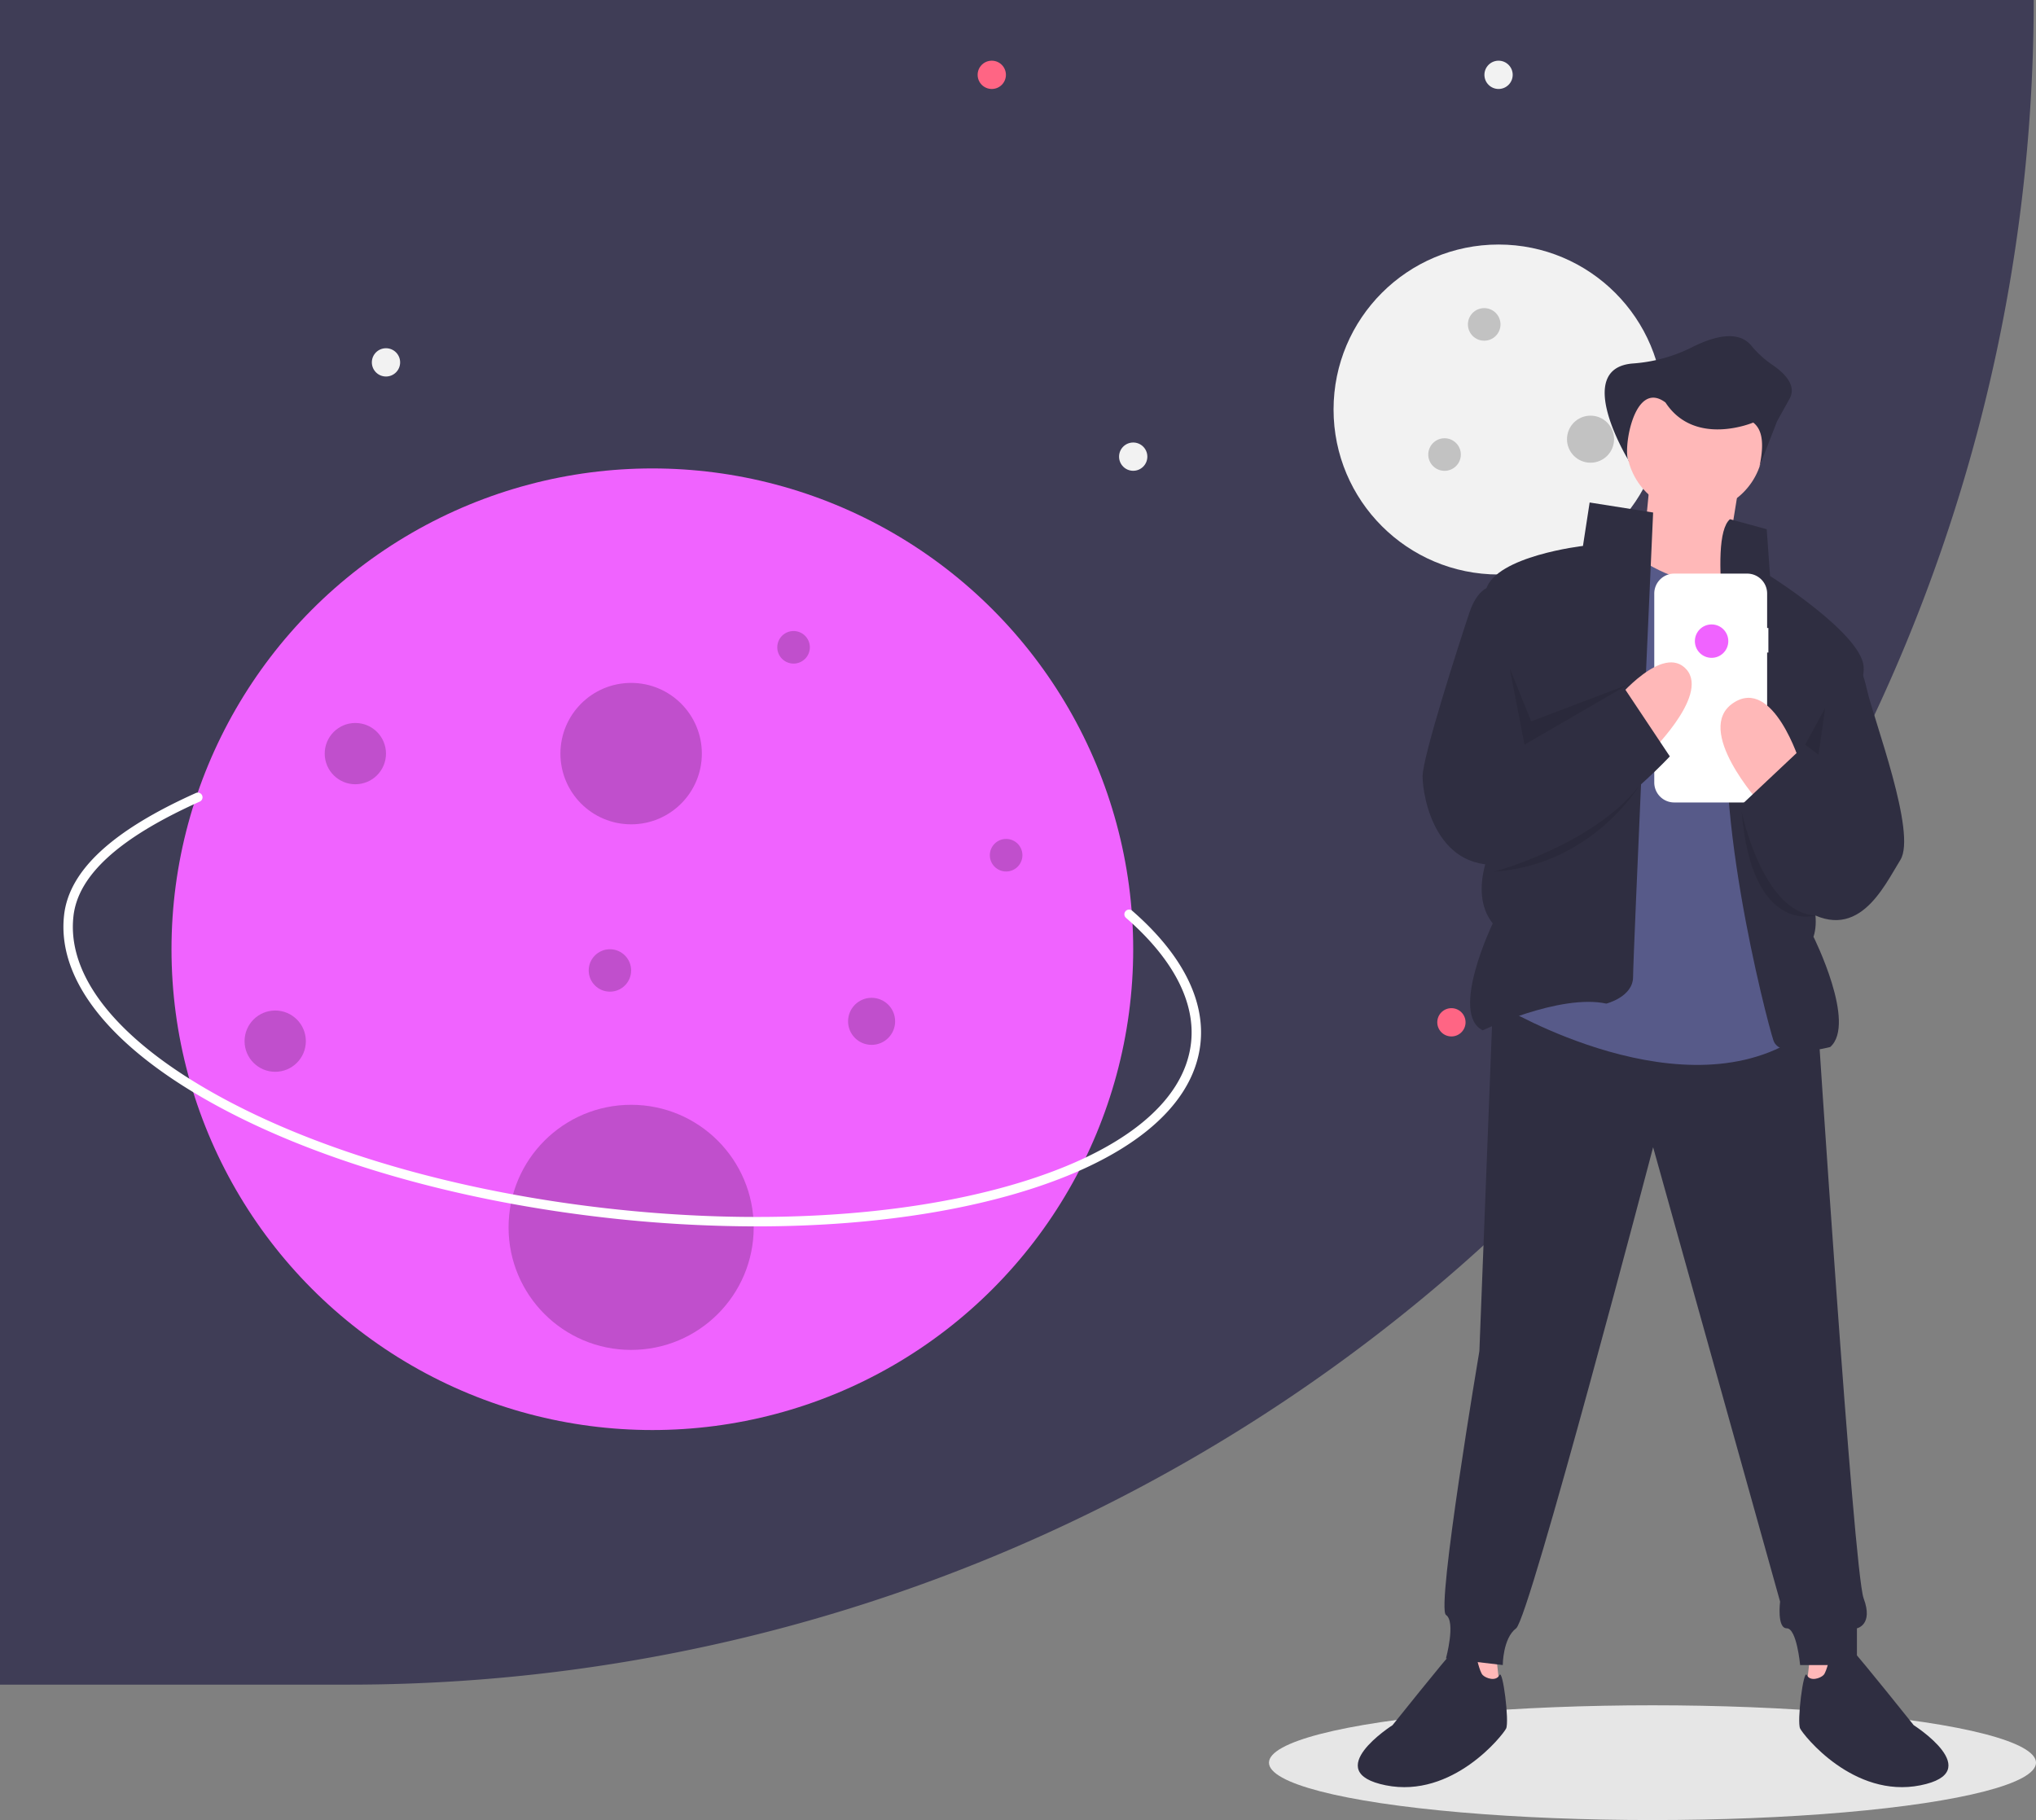 <svg id="a0910be2-6cb3-414b-9b74-c9f97494131d" data-name="Layer 1" xmlns="http://www.w3.org/2000/svg" width="887" height="793" viewBox="0 0 887 793"><rect x="0" y="0" width="887" height="793" fill="#808080" stroke="none"/><title>lost_online</title><ellipse cx="719.917" cy="768" rx="167.083" ry="25" fill="#e6e6e6"/><path d="M0,0H886a0,0,0,0,1,0,0V.001A733.999,733.999,0,0,1,152.001,734H0a0,0,0,0,1,0,0V0A0,0,0,0,1,0,0Z" fill="#3f3d56"/><circle cx="652.859" cy="178.425" r="71.883" fill="#f2f2f2"/><circle cx="432.075" cy="32.605" r="6.161" fill="#ff6584"/><circle cx="632.321" cy="445.419" r="6.161" fill="#ff6584"/><circle cx="652.859" cy="32.605" r="6.161" fill="#f2f2f2"/><circle cx="739.119" cy="329.38" r="6.161" fill="#f2f2f2"/><circle cx="493.689" cy="198.963" r="6.161" fill="#f2f2f2"/><circle cx="168.161" cy="157.887" r="6.161" fill="#f2f2f2"/><circle cx="284.201" cy="413.585" r="209.488" fill="#f063ff"/><circle cx="274.959" cy="328.353" r="30.807" opacity="0.2"/><circle cx="274.959" cy="534.76" r="53.399" opacity="0.2"/><circle cx="119.897" cy="453.635" r="13.35" opacity="0.2"/><circle cx="646.606" cy="141.346" r="7.097" opacity="0.2"/><circle cx="345.724" cy="282.032" r="7.097" opacity="0.2"/><circle cx="265.717" cy="422.828" r="9.242" opacity="0.2"/><circle cx="629.332" cy="198.046" r="7.097" opacity="0.2"/><circle cx="438.328" cy="372.619" r="7.097" opacity="0.2"/><circle cx="692.927" cy="191.353" r="10.251" opacity="0.2"/><circle cx="379.721" cy="444.998" r="10.251" opacity="0.2"/><circle cx="154.812" cy="328.353" r="13.35" opacity="0.2"/><path d="M486.089,587.838a586.023,586.023,0,0,1-65.929-3.81c-65.831-7.476-126.546-25.142-170.959-49.743-44.957-24.902-67.962-54.061-64.777-82.104,2.206-19.429,20.985-36.819,57.41-53.162a2.054,2.054,0,0,1,1.682,3.749c-34.987,15.697-52.981,32.012-55.01,49.877-2.985,26.285,19.277,54.003,62.686,78.048,43.952,24.346,104.124,41.837,169.432,49.254,65.308,7.417,127.869,3.863,176.162-10.006,47.696-13.699,75.607-35.718,78.591-62.003,2.02-17.782-7.775-36.637-28.325-54.526a2.054,2.054,0,0,1,2.698-3.099c21.615,18.817,31.888,38.904,29.709,58.088-3.185,28.043-32.142,51.301-81.538,65.487C565.758,583.124,527.371,587.838,486.089,587.838Z" transform="translate(-156.5 -53.5)" fill="#fff"/><polygon points="651.786 721.101 653.241 734.201 640.142 732.745 640.142 716.734 651.786 721.101" fill="#ffb8b8"/><polygon points="788.607 721.101 787.151 734.201 800.251 732.745 800.251 716.734 788.607 721.101" fill="#ffb8b8"/><path d="M806.83,492.226l-5.822,149.921s-18.922,112.077-14.555,114.988,0,18.922,0,18.922l24.744,2.911s0-11.644,5.822-16.011,59.677-209.598,59.677-209.598l55.311,197.954s-1.456,11.644,2.911,11.644,5.822,16.011,5.822,16.011H965.485v-16.011s7.278-1.456,2.911-13.1-20.378-257.631-20.378-257.631Z" transform="translate(-156.5 -53.5)" fill="#2f2e41"/><path d="M799.553,774.601s-7.278-4.367-10.189-1.456-26.2,32.022-26.2,32.022-32.022,20.378-2.911,26.2,50.944-21.833,52.4-24.744-1.456-26.2-2.911-23.289-5.822,1.456-7.278,0S799.553,774.601,799.553,774.601Z" transform="translate(-156.5 -53.5)" fill="#2f2e41"/><path d="M953.84,774.601s7.278-4.367,10.189-1.456,26.2,32.022,26.2,32.022,32.022,20.378,2.911,26.2-50.944-21.833-52.4-24.744,1.456-26.2,2.911-23.289,5.822,1.456,7.278,0S953.84,774.601,953.84,774.601Z" transform="translate(-156.5 -53.5)" fill="#2f2e41"/><circle cx="738.391" cy="193.466" r="29.839" fill="#ffb8b8"/><polygon points="718.741 210.205 714.374 255.327 749.307 262.605 758.041 208.75 718.741 210.205" fill="#ffb8b8"/><path d="M911.629,298.638s-8.733,18.922-40.755-1.456L811.197,492.226s80.055,48.033,130.999,11.644L924.729,307.371Z" transform="translate(-156.5 -53.5)" fill="#575a89"/><path d="M876.696,276.805l-27.655-4.367L846.13,291.36s-37.844,4.367-42.211,18.922l4.367,107.71s-13.1,23.289-1.456,37.844c0,0-18.922,39.3-4.367,46.577,0,0,33.477-16.011,53.855-11.644,0,0,11.644-2.911,11.644-11.644S876.696,276.805,876.696,276.805Z" transform="translate(-156.5 -53.5)" fill="#2f2e41"/><path d="M910.174,279.716l16.011,4.367,1.456,20.378s39.3,24.744,40.755,39.3-29.111,84.422-29.111,84.422,11.644,20.378,7.278,33.478c0,0,18.922,37.844,7.278,48.033,0,0-21.833,5.822-24.744-2.911s-29.111-109.166-17.467-157.199C911.629,349.582,899.985,288.449,910.174,279.716Z" transform="translate(-156.5 -53.5)" fill="#2f2e41"/><path d="M926.913,327.118h-.548V312.11a8.686,8.686,0,0,0-8.686-8.686h-31.797a8.686,8.686,0,0,0-8.686,8.686v82.337a8.686,8.686,0,0,0,8.686,8.686h31.797a8.686,8.686,0,0,0,8.686-8.686V337.802h.548Z" transform="translate(-156.5 -53.5)" fill="#fff"/><path d="M940.74,385.971S929.096,348.127,911.629,359.771s11.644,43.666,11.644,43.666Z" transform="translate(-156.5 -53.5)" fill="#ffb8b8"/><path d="M860.685,358.315s20.378-24.744,30.566-13.1-17.467,37.844-17.467,37.844Z" transform="translate(-156.5 -53.5)" fill="#ffb8b8"/><path d="M808.286,308.827s-7.278-1.456-11.644,11.644-20.378,62.588-20.378,71.322,5.822,43.666,37.844,37.844,69.866-46.577,69.866-46.577l-20.378-30.566-43.666,26.2Z" transform="translate(-156.5 -53.5)" fill="#2f2e41"/><polygon points="658.075 293.062 664.158 324.465 709.28 298.266 667.069 314.277 657.763 291.188 658.075 293.062" opacity="0.1"/><polygon points="786.424 324.465 792.246 328.832 795.157 308.454 786.424 324.465" opacity="0.1"/><path d="M807.558,433.276s42.753-11.631,62.86-37.11C870.418,396.166,849.769,430.365,807.558,433.276Z" transform="translate(-156.5 -53.5)" opacity="0.1"/><path d="M915.268,407.076s9.003,44.059,32.157,45.318C947.425,452.395,919.635,460.931,915.268,407.076Z" transform="translate(-156.5 -53.5)" opacity="0.1"/><path d="M962.574,337.938s4.367,2.911,7.278,16.011,21.833,62.588,14.555,74.233-18.922,37.844-43.666,20.378l-24.744-45.122,24.744-23.289,10.189,7.278Z" transform="translate(-156.5 -53.5)" fill="#2f2e41"/><path d="M866.246,254.534s-25.025-40.558,1.63-42.667a67.956,67.956,0,0,0,25.562-6.965c8.836-4.496,19.957-7.914,25.876-.992a43.978,43.978,0,0,0,8.946,8.288c5.199,3.448,11.214,9.037,7.883,15.033l-5.461,9.829-7.645,19.659c1.78-8.479,1.825-15.599-2.73-19.113,0,0-25.416,10.816-38.225-8.737C867.743,218.11,863.181,251.973,866.246,254.534Z" transform="translate(-156.5 -53.5)" fill="#2f2e41"/><circle cx="745.668" cy="279.343" r="7.278" fill="#f063ff"/></svg>